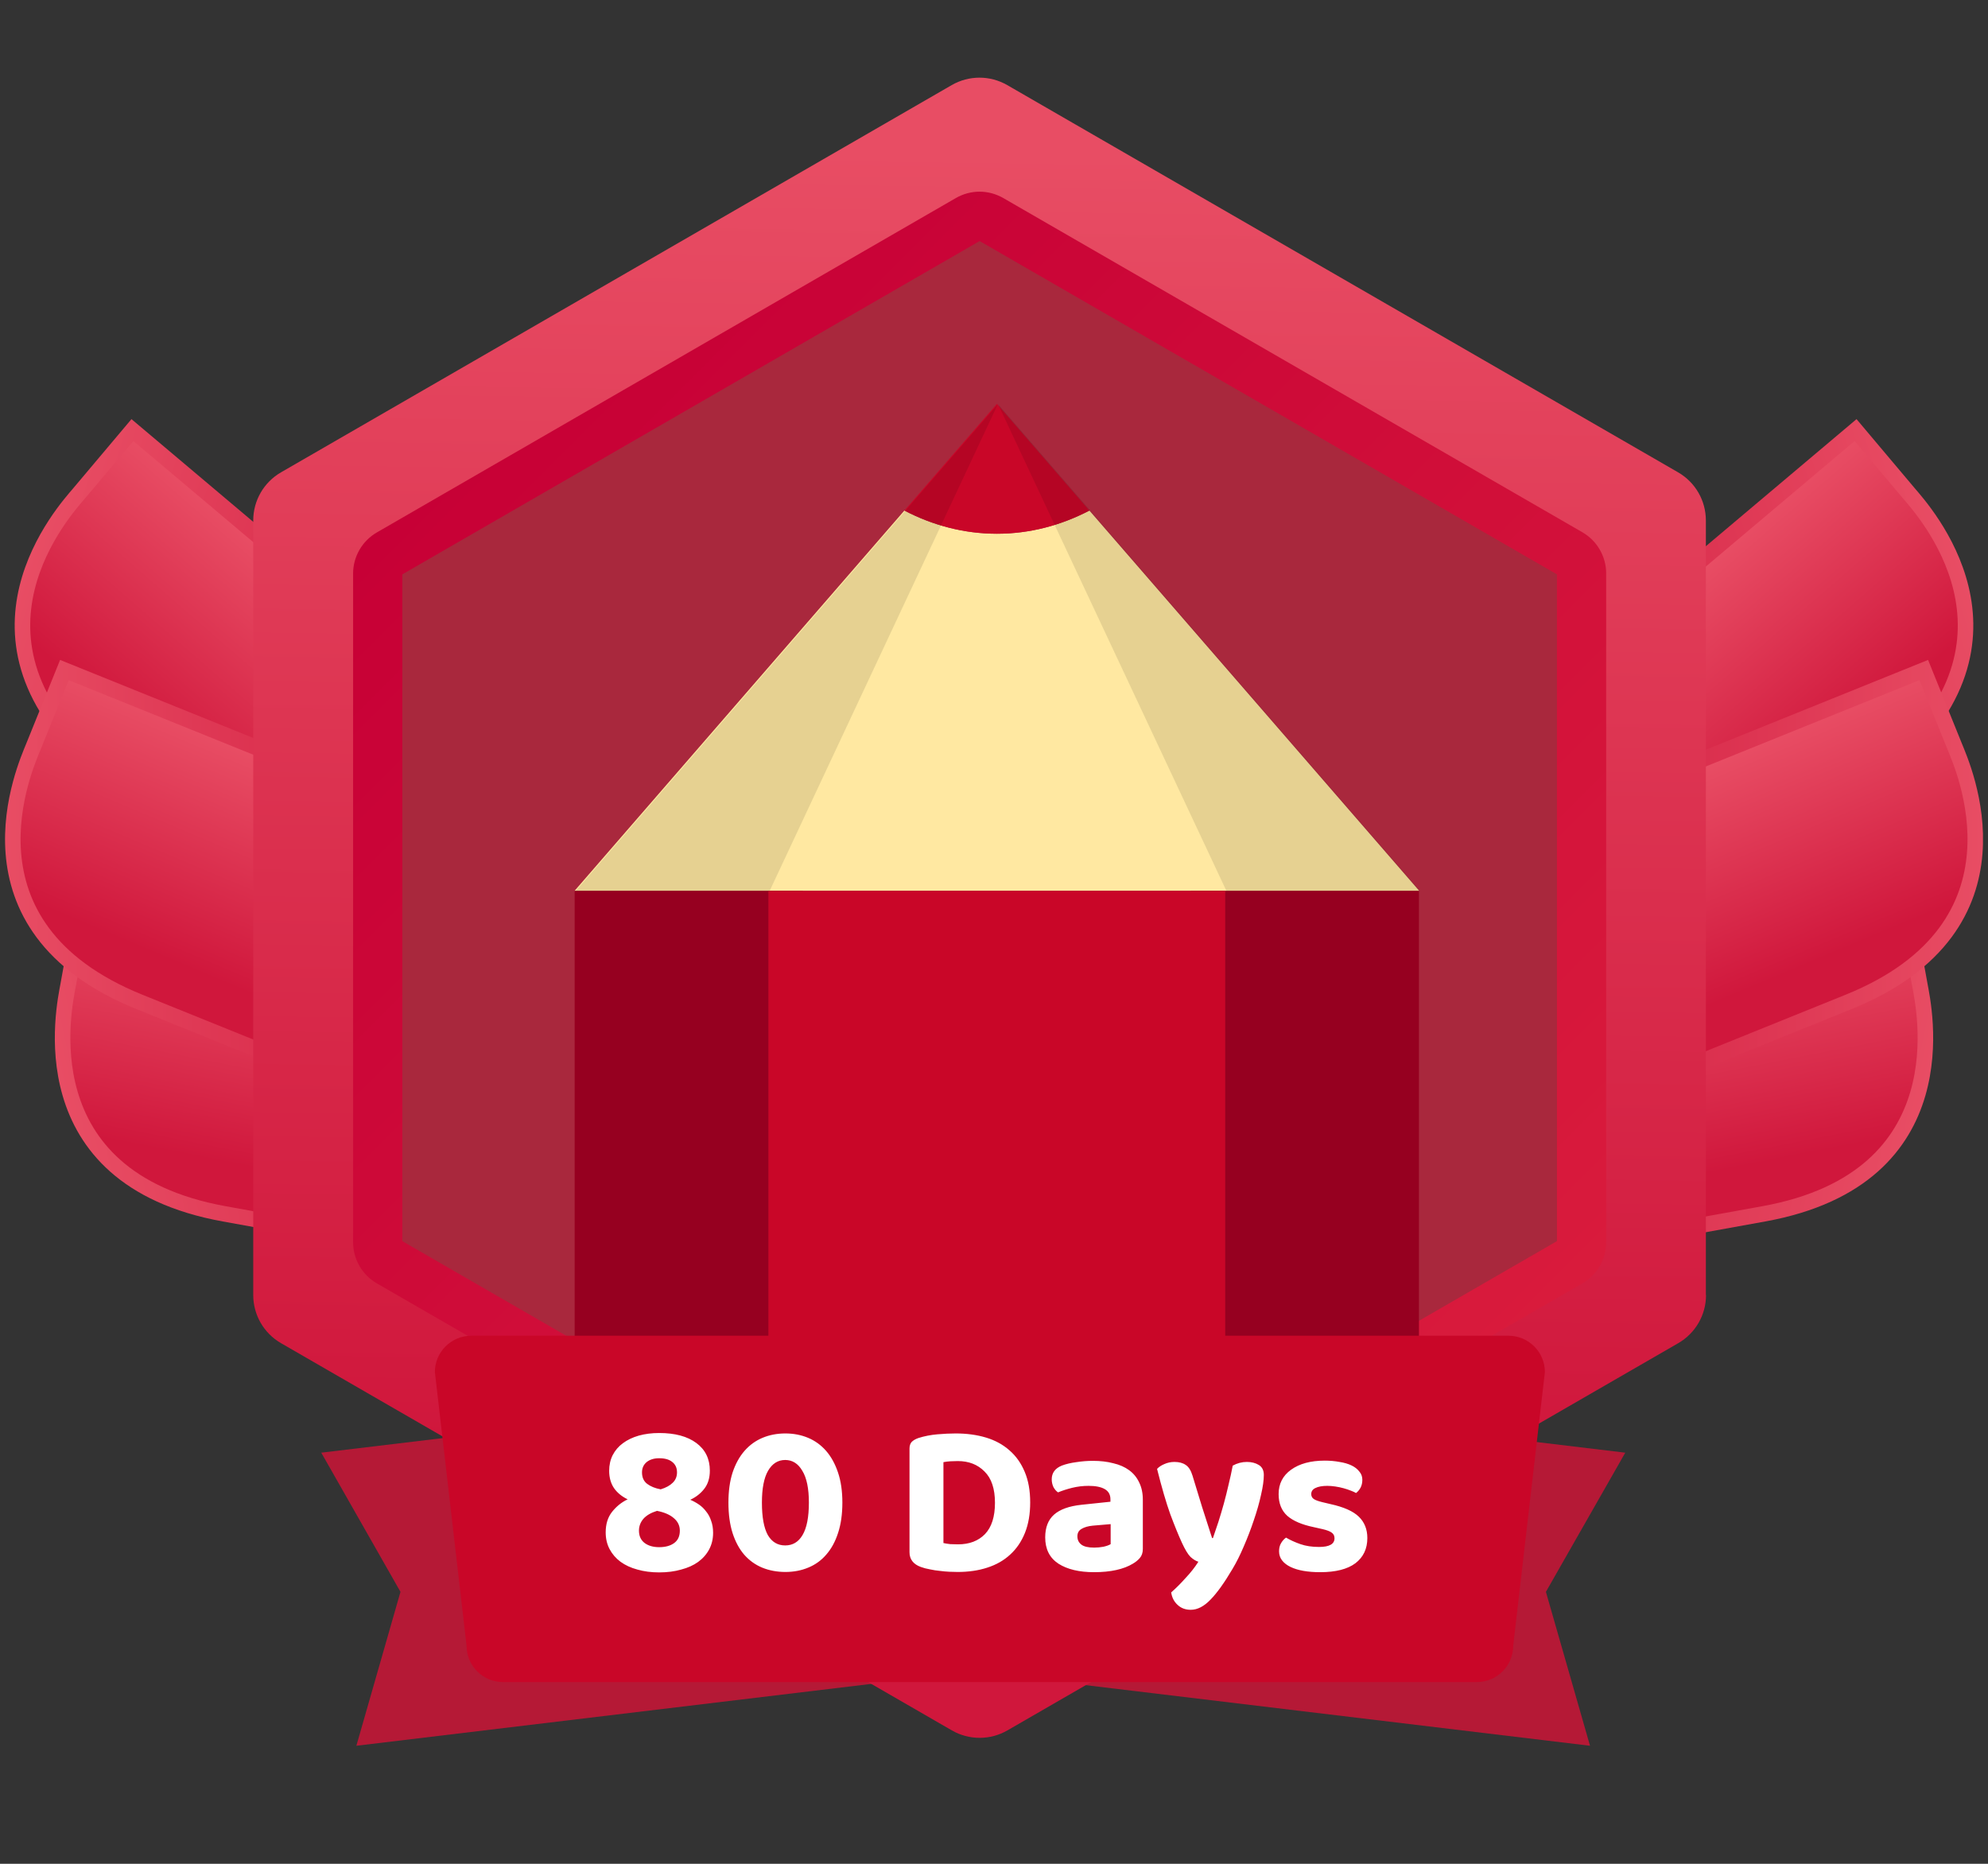 <svg width="128" height="120" viewBox="0 0 128 120" fill="none" xmlns="http://www.w3.org/2000/svg">
<rect x="0" y="0" width="128" height="120" fill="#333333" stroke="none"/>
<g clip-path="url(#clip0_3033_37573)">
<path d="M24.775 64.93L6.485 49.51C-3.455 41.13 4.225 32.79 5.105 31.75L8.525 27.69L36.365 51.17L24.765 64.93H24.775Z" fill="url(#paint0_linear_3033_37573)" stroke="url(#paint1_linear_3033_37573)" stroke-miterlimit="10"/>
<path d="M37.965 82.41L14.425 78.15C1.635 75.83 4.145 64.78 4.385 63.43L5.335 58.21L41.175 64.7L37.965 82.41V82.41Z" fill="url(#paint2_linear_3033_37573)" stroke="url(#paint3_linear_3033_37573)" stroke-miterlimit="10"/>
<path d="M31.165 73.47L8.985 64.51C-3.065 59.64 1.645 49.33 2.155 48.06L4.145 43.14L37.915 56.78L31.175 73.47H31.165Z" fill="url(#paint4_linear_3033_37573)" stroke="url(#paint5_linear_3033_37573)" stroke-miterlimit="10"/>
<path d="M103.225 64.93L121.515 49.51C131.455 41.13 123.775 32.79 122.895 31.75L119.475 27.69L91.635 51.17L103.235 64.93H103.225Z" fill="url(#paint6_linear_3033_37573)" stroke="url(#paint7_linear_3033_37573)" stroke-miterlimit="10"/>
<path d="M90.035 82.41L113.575 78.15C126.365 75.83 123.855 64.78 123.615 63.43L122.665 58.21L86.825 64.7L90.035 82.41V82.41Z" fill="url(#paint8_linear_3033_37573)" stroke="url(#paint9_linear_3033_37573)" stroke-miterlimit="10"/>
<path d="M96.835 73.47L119.015 64.51C131.065 59.64 126.365 49.33 125.855 48.06L123.865 43.14L90.095 56.78L96.835 73.47Z" fill="url(#paint10_linear_3033_37573)" stroke="url(#paint11_linear_3033_37573)" stroke-miterlimit="10"/>
<path d="M65.645 107.27L22.945 112.4L25.785 102.49L20.685 93.53L63.375 88.41L65.645 107.27Z" fill="#B51936"/>
<path d="M59.685 107.27L102.375 112.4L99.535 102.49L104.645 93.53L61.945 88.41L59.685 107.27Z" fill="#B51936"/>
<path d="M109.835 83.38V33.51C109.835 32.23 109.155 31.05 108.045 30.41L64.855 5.48C63.745 4.84 62.385 4.84 61.275 5.48L18.095 30.41C16.985 31.05 16.305 32.23 16.305 33.51V83.38C16.305 84.66 16.985 85.84 18.095 86.48L61.285 111.41C62.395 112.05 63.755 112.05 64.865 111.41L108.055 86.48C109.165 85.84 109.845 84.66 109.845 83.38H109.835Z" fill="url(#paint12_linear_3033_37573)"/>
<path d="M101.665 77.76V36.53C101.665 35.44 101.085 34.43 100.135 33.88L64.435 13.27C63.485 12.72 62.325 12.72 61.375 13.27L25.675 33.88C24.725 34.43 24.145 35.44 24.145 36.53V77.76C24.145 78.85 24.725 79.86 25.675 80.41L61.375 101.02C62.325 101.57 63.485 101.57 64.435 101.02L100.135 80.41C101.085 79.86 101.665 78.85 101.665 77.76Z" fill="#A9283D"/>
<path d="M63.075 15.52L100.245 36.98V79.91L63.075 101.37L25.905 79.91V36.98L63.075 15.52ZM63.075 12.34C62.545 12.34 62.015 12.48 61.545 12.75L24.265 34.28C23.315 34.83 22.735 35.84 22.735 36.93V79.98C22.735 81.07 23.315 82.08 24.265 82.63L61.545 104.15C62.015 104.42 62.545 104.56 63.075 104.56C63.605 104.56 64.135 104.42 64.605 104.15L101.885 82.63C102.835 82.08 103.415 81.07 103.415 79.98V36.92C103.415 35.83 102.835 34.82 101.885 34.27L64.595 12.75C64.125 12.48 63.595 12.34 63.065 12.34H63.075Z" fill="url(#paint13_linear_3033_37573)"/>
<path d="M70.143 32.872C68.324 33.815 66.308 34.364 64.187 34.364C62.067 34.364 60.051 33.828 58.231 32.872L37 57.35H91.375L70.143 32.872V32.872Z" fill="#FFE8A1"/>
<path d="M70.143 32.872L64.187 26L58.231 32.872C60.051 33.815 62.067 34.364 64.187 34.364C66.308 34.364 68.324 33.828 70.143 32.872Z" fill="#C90628"/>
<path d="M51.7 57.363H37V108.269H51.7V57.363Z" fill="#960020"/>
<path d="M91.361 57.363H76.662V108.269H91.361V57.363Z" fill="#960020"/>
<path d="M78.887 57.363H49.475V108.269H78.887V57.363Z" fill="#C90628"/>
<path opacity="0.1" d="M64.253 26.013L49.553 57.363H37.065L64.253 26.013Z" fill="black"/>
<path opacity="0.1" d="M64.253 26.013L78.966 57.363H91.44L64.253 26.013Z" fill="black"/>
<path d="M95.08 108.3H32.39C31.09 108.3 30.04 107.25 30.04 105.96L28 88.34C28 87.05 29.05 86 30.35 86H97.12C98.42 86 99.47 87.05 99.47 88.34L97.43 105.96C97.43 107.25 96.38 108.3 95.08 108.3Z" fill="#C90628"/>
<path d="M38.998 98.662C38.998 98.13 39.133 97.691 39.404 97.346C39.684 96.991 40.02 96.721 40.412 96.534C40.029 96.347 39.736 96.105 39.53 95.806C39.325 95.498 39.222 95.129 39.222 94.7C39.222 94.327 39.297 93.991 39.446 93.692C39.605 93.384 39.824 93.127 40.104 92.922C40.394 92.707 40.734 92.544 41.126 92.432C41.528 92.32 41.966 92.264 42.442 92.264C43.459 92.264 44.258 92.479 44.836 92.908C45.415 93.337 45.704 93.93 45.704 94.686C45.704 95.162 45.583 95.554 45.34 95.862C45.107 96.161 44.808 96.394 44.444 96.562C44.64 96.646 44.827 96.749 45.004 96.87C45.181 96.991 45.336 97.141 45.466 97.318C45.606 97.486 45.714 97.687 45.788 97.92C45.872 98.144 45.914 98.401 45.914 98.69C45.914 99.082 45.83 99.437 45.662 99.754C45.494 100.071 45.256 100.342 44.948 100.566C44.65 100.781 44.285 100.944 43.856 101.056C43.436 101.177 42.965 101.238 42.442 101.238C41.929 101.238 41.462 101.177 41.042 101.056C40.622 100.944 40.258 100.776 39.95 100.552C39.651 100.328 39.418 100.057 39.25 99.74C39.082 99.423 38.998 99.063 38.998 98.662ZM43.772 98.55C43.772 98.233 43.646 97.967 43.394 97.752C43.142 97.528 42.778 97.369 42.302 97.276C41.91 97.397 41.616 97.57 41.42 97.794C41.233 98.018 41.14 98.27 41.14 98.55C41.14 98.886 41.257 99.147 41.49 99.334C41.733 99.521 42.05 99.614 42.442 99.614C42.843 99.614 43.166 99.525 43.408 99.348C43.651 99.171 43.772 98.905 43.772 98.55ZM41.336 94.798C41.336 95.125 41.448 95.372 41.672 95.54C41.896 95.708 42.185 95.825 42.54 95.89C42.876 95.787 43.133 95.647 43.31 95.47C43.497 95.293 43.59 95.069 43.59 94.798C43.59 94.509 43.487 94.285 43.282 94.126C43.086 93.967 42.806 93.888 42.442 93.888C42.106 93.888 41.836 93.972 41.63 94.14C41.434 94.308 41.336 94.527 41.336 94.798ZM52.081 96.744C52.081 95.839 51.941 95.157 51.661 94.7C51.391 94.233 51.022 94 50.556 94C50.089 94 49.72 94.233 49.45 94.7C49.188 95.157 49.057 95.839 49.057 96.744C49.057 97.677 49.184 98.373 49.435 98.83C49.697 99.278 50.07 99.502 50.556 99.502C51.041 99.502 51.414 99.278 51.675 98.83C51.946 98.373 52.081 97.677 52.081 96.744ZM50.569 101.21C50.028 101.21 49.529 101.117 49.072 100.93C48.623 100.743 48.236 100.463 47.91 100.09C47.592 99.717 47.345 99.255 47.167 98.704C46.99 98.144 46.901 97.491 46.901 96.744C46.901 96.007 46.99 95.363 47.167 94.812C47.354 94.252 47.611 93.785 47.938 93.412C48.264 93.039 48.651 92.759 49.099 92.572C49.547 92.385 50.038 92.292 50.569 92.292C51.092 92.292 51.578 92.385 52.026 92.572C52.474 92.759 52.861 93.039 53.188 93.412C53.514 93.785 53.771 94.252 53.958 94.812C54.144 95.363 54.237 96.007 54.237 96.744C54.237 97.491 54.144 98.144 53.958 98.704C53.78 99.255 53.528 99.717 53.202 100.09C52.884 100.463 52.497 100.743 52.039 100.93C51.592 101.117 51.102 101.21 50.569 101.21ZM64.062 96.758C64.062 95.853 63.838 95.181 63.39 94.742C62.951 94.294 62.377 94.07 61.668 94.07C61.5 94.07 61.341 94.075 61.192 94.084C61.043 94.093 60.893 94.112 60.744 94.14V99.348C60.865 99.376 61.01 99.399 61.178 99.418C61.355 99.427 61.523 99.432 61.682 99.432C62.41 99.432 62.989 99.213 63.418 98.774C63.847 98.326 64.062 97.654 64.062 96.758ZM66.33 96.73C66.33 97.477 66.218 98.13 65.994 98.69C65.77 99.25 65.453 99.717 65.042 100.09C64.641 100.463 64.151 100.743 63.572 100.93C63.003 101.117 62.368 101.21 61.668 101.21C61.509 101.21 61.327 101.205 61.122 101.196C60.926 101.187 60.721 101.168 60.506 101.14C60.301 101.121 60.091 101.089 59.876 101.042C59.661 101.005 59.465 100.953 59.288 100.888C58.803 100.711 58.56 100.393 58.56 99.936V93.272C58.56 93.085 58.607 92.941 58.7 92.838C58.803 92.735 58.947 92.651 59.134 92.586C59.517 92.465 59.923 92.385 60.352 92.348C60.781 92.311 61.173 92.292 61.528 92.292C62.247 92.292 62.9 92.381 63.488 92.558C64.076 92.735 64.58 93.011 65 93.384C65.42 93.748 65.747 94.21 65.98 94.77C66.213 95.321 66.33 95.974 66.33 96.73ZM70.447 99.642C70.653 99.642 70.853 99.623 71.049 99.586C71.255 99.539 71.409 99.483 71.511 99.418V98.13L70.363 98.228C70.065 98.256 69.822 98.326 69.635 98.438C69.458 98.541 69.369 98.699 69.369 98.914C69.369 99.138 69.453 99.315 69.621 99.446C69.789 99.577 70.065 99.642 70.447 99.642ZM70.363 94.056C70.849 94.056 71.287 94.107 71.679 94.21C72.081 94.303 72.421 94.453 72.701 94.658C72.981 94.863 73.196 95.125 73.345 95.442C73.504 95.759 73.583 96.133 73.583 96.562V99.726C73.583 99.969 73.518 100.165 73.387 100.314C73.266 100.454 73.117 100.575 72.939 100.678C72.65 100.855 72.295 100.991 71.875 101.084C71.455 101.177 70.979 101.224 70.447 101.224C69.486 101.224 68.721 101.042 68.151 100.678C67.582 100.305 67.297 99.74 67.297 98.984C67.297 98.34 67.489 97.85 67.871 97.514C68.254 97.178 68.842 96.968 69.635 96.884L71.497 96.688V96.534C71.497 96.235 71.376 96.016 71.133 95.876C70.891 95.736 70.541 95.666 70.083 95.666C69.729 95.666 69.379 95.708 69.033 95.792C68.697 95.876 68.394 95.974 68.123 96.086C68.011 96.011 67.913 95.899 67.829 95.75C67.755 95.591 67.717 95.423 67.717 95.246C67.717 94.835 67.932 94.541 68.361 94.364C68.632 94.261 68.945 94.187 69.299 94.14C69.663 94.084 70.018 94.056 70.363 94.056ZM76.095 99.32C75.881 98.853 75.633 98.247 75.353 97.5C75.083 96.744 74.798 95.769 74.499 94.574C74.611 94.453 74.765 94.35 74.961 94.266C75.167 94.173 75.386 94.126 75.619 94.126C75.918 94.126 76.161 94.191 76.347 94.322C76.534 94.443 76.679 94.672 76.781 95.008C76.987 95.689 77.192 96.361 77.397 97.024C77.612 97.687 77.827 98.354 78.041 99.026H78.097C78.209 98.709 78.326 98.363 78.447 97.99C78.569 97.607 78.685 97.215 78.797 96.814C78.909 96.403 79.012 95.993 79.105 95.582C79.208 95.162 79.297 94.756 79.371 94.364C79.661 94.205 79.964 94.126 80.281 94.126C80.58 94.126 80.837 94.191 81.051 94.322C81.266 94.453 81.373 94.667 81.373 94.966C81.373 95.302 81.313 95.731 81.191 96.254C81.079 96.767 80.925 97.309 80.729 97.878C80.543 98.438 80.328 98.998 80.085 99.558C79.852 100.109 79.609 100.594 79.357 101.014C78.835 101.901 78.363 102.559 77.943 102.988C77.523 103.427 77.099 103.646 76.669 103.646C76.324 103.646 76.039 103.539 75.815 103.324C75.591 103.119 75.456 102.853 75.409 102.526C75.708 102.265 76.016 101.957 76.333 101.602C76.66 101.257 76.935 100.907 77.159 100.552C77.001 100.505 76.833 100.403 76.655 100.244C76.487 100.076 76.301 99.768 76.095 99.32ZM88.038 99.026C88.038 99.717 87.782 100.258 87.268 100.65C86.755 101.033 85.999 101.224 85 101.224C84.608 101.224 84.249 101.196 83.922 101.14C83.605 101.084 83.33 101 83.096 100.888C82.863 100.776 82.681 100.636 82.55 100.468C82.42 100.3 82.354 100.104 82.354 99.88C82.354 99.675 82.396 99.502 82.48 99.362C82.564 99.213 82.672 99.091 82.802 98.998C83.073 99.157 83.381 99.297 83.726 99.418C84.072 99.539 84.473 99.6 84.93 99.6C85.593 99.6 85.924 99.413 85.924 99.04C85.924 98.881 85.864 98.76 85.742 98.676C85.63 98.592 85.434 98.517 85.154 98.452L84.594 98.326C83.829 98.167 83.26 97.925 82.886 97.598C82.513 97.262 82.326 96.795 82.326 96.198C82.326 95.535 82.592 95.013 83.124 94.63C83.666 94.238 84.389 94.042 85.294 94.042C85.63 94.042 85.948 94.07 86.246 94.126C86.545 94.173 86.802 94.247 87.016 94.35C87.231 94.453 87.399 94.583 87.52 94.742C87.651 94.891 87.716 95.069 87.716 95.274C87.716 95.461 87.679 95.629 87.604 95.778C87.53 95.918 87.432 96.035 87.31 96.128C87.236 96.081 87.124 96.03 86.974 95.974C86.834 95.918 86.68 95.867 86.512 95.82C86.344 95.773 86.167 95.736 85.98 95.708C85.794 95.68 85.621 95.666 85.462 95.666C85.136 95.666 84.879 95.713 84.692 95.806C84.515 95.89 84.426 96.021 84.426 96.198C84.426 96.329 84.478 96.431 84.58 96.506C84.683 96.581 84.87 96.651 85.14 96.716L85.672 96.842C86.522 97.029 87.128 97.299 87.492 97.654C87.856 98.009 88.038 98.466 88.038 99.026Z" fill="white"/>
</g>
<defs>
<linearGradient id="paint0_linear_3033_37573" x1="11.403" y1="52.339" x2="22.175" y2="39.917" gradientUnits="userSpaceOnUse">
<stop offset="0.13" stop-color="#D0173C"/>
<stop offset="1" stop-color="#E84D64"/>
</linearGradient>
<linearGradient id="paint1_linear_3033_37573" x1="36.525" y1="52.816" x2="0.193" y2="40.919" gradientUnits="userSpaceOnUse">
<stop offset="0.13" stop-color="#D0173C"/>
<stop offset="1" stop-color="#E84D64"/>
</linearGradient>
<linearGradient id="paint2_linear_3033_37573" x1="20.125" y1="78.151" x2="23.293" y2="62.017" gradientUnits="userSpaceOnUse">
<stop offset="0.13" stop-color="#D0173C"/>
<stop offset="1" stop-color="#E84D64"/>
</linearGradient>
<linearGradient id="paint3_linear_3033_37573" x1="42.125" y1="66.061" x2="4.683" y2="73.835" gradientUnits="userSpaceOnUse">
<stop offset="0.13" stop-color="#D0173C"/>
<stop offset="1" stop-color="#E84D64"/>
</linearGradient>
<linearGradient id="paint4_linear_3033_37573" x1="14.539" y1="65.673" x2="20.92" y2="50.52" gradientUnits="userSpaceOnUse">
<stop offset="0.13" stop-color="#D0173C"/>
<stop offset="1" stop-color="#E84D64"/>
</linearGradient>
<linearGradient id="paint5_linear_3033_37573" x1="38.565" y1="58.31" x2="0.325" y2="58.31" gradientUnits="userSpaceOnUse">
<stop offset="0.13" stop-color="#D0173C"/>
<stop offset="1" stop-color="#E84D64"/>
</linearGradient>
<linearGradient id="paint6_linear_3033_37573" x1="116.607" y1="52.332" x2="105.829" y2="39.903" gradientUnits="userSpaceOnUse">
<stop offset="0.13" stop-color="#D0173C"/>
<stop offset="1" stop-color="#E84D64"/>
</linearGradient>
<linearGradient id="paint7_linear_3033_37573" x1="91.48" y1="52.813" x2="127.821" y2="40.913" gradientUnits="userSpaceOnUse">
<stop offset="0.13" stop-color="#D0173C"/>
<stop offset="1" stop-color="#E84D64"/>
</linearGradient>
<linearGradient id="paint8_linear_3033_37573" x1="107.885" y1="78.161" x2="104.716" y2="62.017" gradientUnits="userSpaceOnUse">
<stop offset="0.13" stop-color="#D0173C"/>
<stop offset="1" stop-color="#E84D64"/>
</linearGradient>
<linearGradient id="paint9_linear_3033_37573" x1="85.884" y1="66.069" x2="123.325" y2="73.843" gradientUnits="userSpaceOnUse">
<stop offset="0.13" stop-color="#D0173C"/>
<stop offset="1" stop-color="#E84D64"/>
</linearGradient>
<linearGradient id="paint10_linear_3033_37573" x1="113.456" y1="65.673" x2="107.08" y2="50.507" gradientUnits="userSpaceOnUse">
<stop offset="0.13" stop-color="#D0173C"/>
<stop offset="1" stop-color="#E84D64"/>
</linearGradient>
<linearGradient id="paint11_linear_3033_37573" x1="89.435" y1="58.31" x2="127.675" y2="58.31" gradientUnits="userSpaceOnUse">
<stop offset="0.13" stop-color="#D0173C"/>
<stop offset="1" stop-color="#E84D64"/>
</linearGradient>
<linearGradient id="paint12_linear_3033_37573" x1="62.395" y1="105.56" x2="63.775" y2="9.75" gradientUnits="userSpaceOnUse">
<stop offset="0.13" stop-color="#D0173C"/>
<stop offset="1" stop-color="#E84D64"/>
</linearGradient>
<linearGradient id="paint13_linear_3033_37573" x1="31.505" y1="26.88" x2="94.635" y2="90.01" gradientUnits="userSpaceOnUse">
<stop stop-color="#C70036"/>
<stop offset="1" stop-color="#D91B3C"/>
</linearGradient>
<clipPath id="clip0_3033_37573">
<rect width="127.35" height="107.4" fill="white" transform="translate(0.325 5)"/>
</clipPath>
</defs>
</svg>
